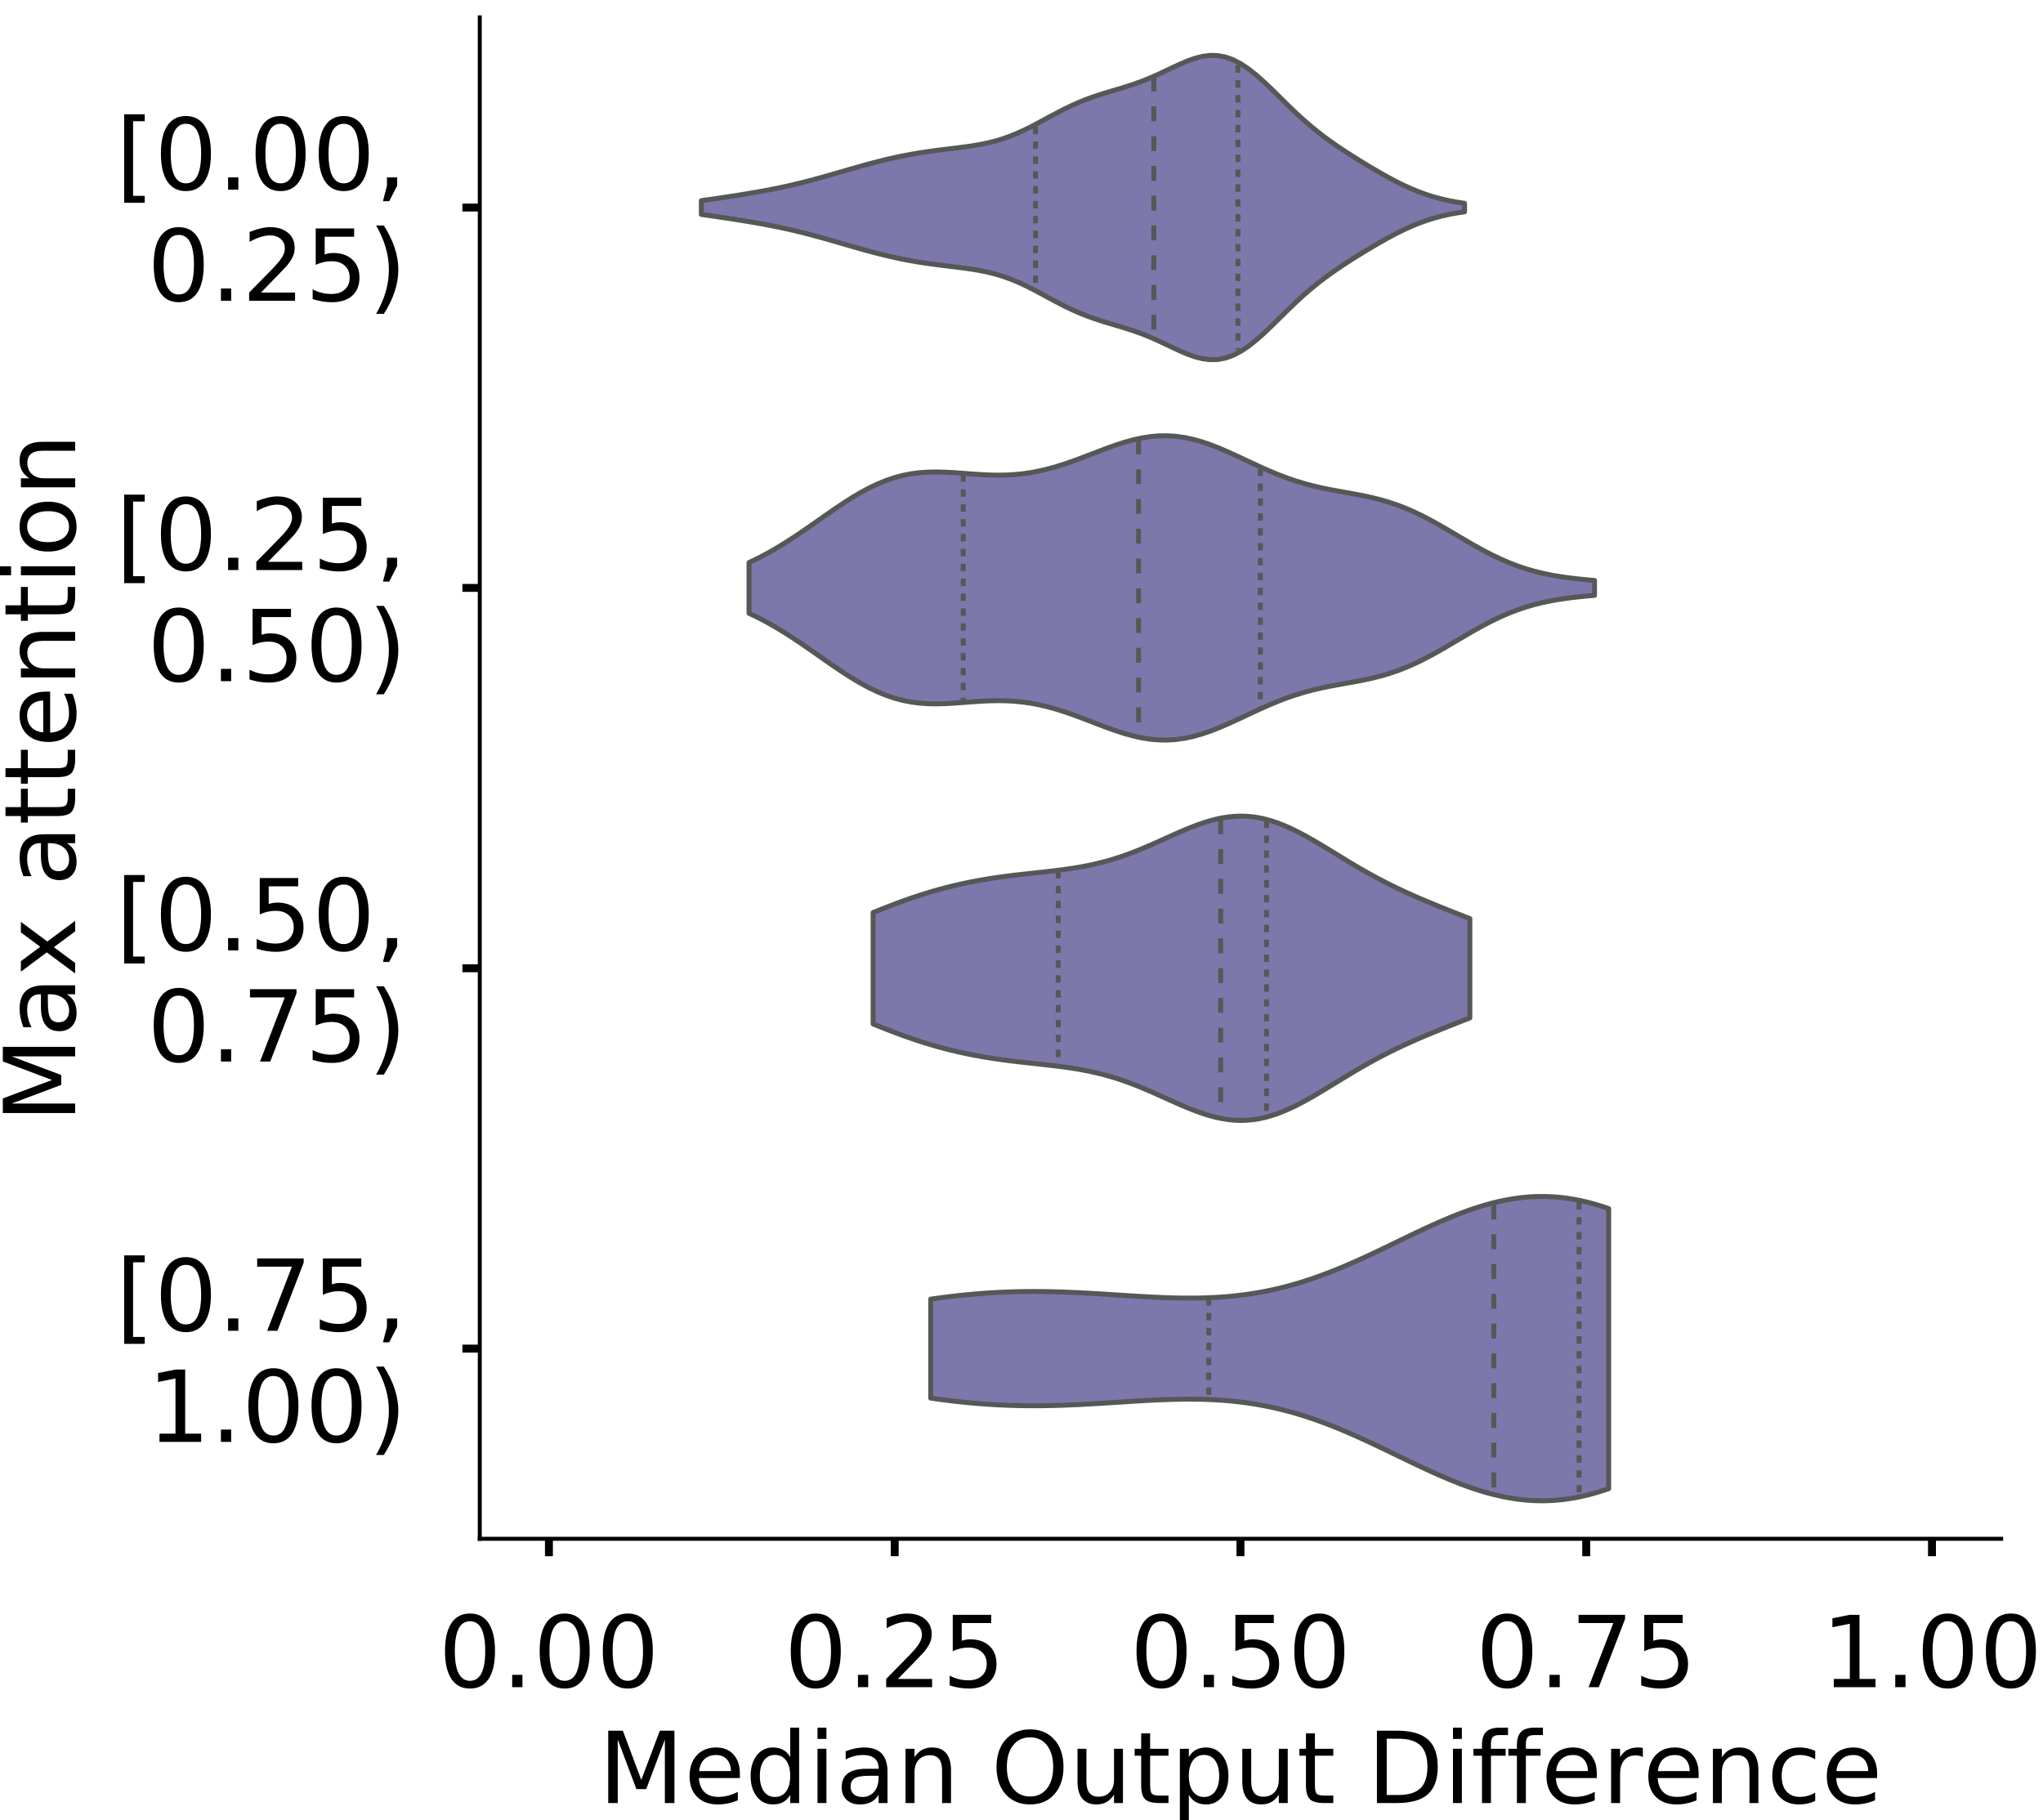 <?xml version="1.0" encoding="utf-8" standalone="no"?>
<!DOCTYPE svg PUBLIC "-//W3C//DTD SVG 1.1//EN"
  "http://www.w3.org/Graphics/SVG/1.1/DTD/svg11.dtd">
<!-- Created with matplotlib (https://matplotlib.org/) -->
<svg height="366.833pt" version="1.1" viewBox="0 0 411.77 366.833" width="411.77pt" xmlns="http://www.w3.org/2000/svg" xmlns:xlink="http://www.w3.org/1999/xlink">
 <defs>
  <style type="text/css">
*{stroke-linecap:butt;stroke-linejoin:round;}
  </style>
 </defs>
 <g id="figure_1">
  <g id="patch_1">
   <path d="M 0 366.833 
L 411.77 366.833 
L 411.77 -0 
L 0 -0 
z
" style="fill:#ffffff;"/>
  </g>
  <g id="axes_1">
   <g id="patch_2">
    <path d="M 96.7 310.133 
L 403.333 310.133 
L 403.333 3.5 
L 96.7 3.5 
z
" style="fill:#ffffff;"/>
   </g>
   <g id="PolyCollection_1">
    <defs>
     <path d="M 141.358 -323.613 
L 141.358 -326.395 
L 142.912 -326.613 
L 144.466 -326.837 
L 146.019 -327.068 
L 147.573 -327.305 
L 149.127 -327.549 
L 150.681 -327.802 
L 152.235 -328.066 
L 153.789 -328.343 
L 155.342 -328.636 
L 156.896 -328.947 
L 158.45 -329.28 
L 160.004 -329.634 
L 161.558 -330.01 
L 163.111 -330.407 
L 164.665 -330.823 
L 166.219 -331.255 
L 167.773 -331.697 
L 169.327 -332.146 
L 170.88 -332.596 
L 172.434 -333.042 
L 173.988 -333.479 
L 175.542 -333.903 
L 177.096 -334.308 
L 178.649 -334.691 
L 180.203 -335.048 
L 181.757 -335.377 
L 183.311 -335.676 
L 184.865 -335.947 
L 186.418 -336.191 
L 187.972 -336.412 
L 189.526 -336.615 
L 191.08 -336.807 
L 192.634 -336.996 
L 194.187 -337.193 
L 195.741 -337.412 
L 197.295 -337.667 
L 198.849 -337.975 
L 200.403 -338.352 
L 201.956 -338.81 
L 203.51 -339.356 
L 205.064 -339.99 
L 206.618 -340.705 
L 208.172 -341.484 
L 209.725 -342.307 
L 211.279 -343.148 
L 212.833 -343.981 
L 214.387 -344.783 
L 215.941 -345.534 
L 217.495 -346.223 
L 219.048 -346.845 
L 220.602 -347.405 
L 222.156 -347.914 
L 223.71 -348.388 
L 225.264 -348.849 
L 226.817 -349.32 
L 228.371 -349.823 
L 229.925 -350.376 
L 231.479 -350.989 
L 233.033 -351.661 
L 234.586 -352.38 
L 236.14 -353.12 
L 237.694 -353.846 
L 239.248 -354.513 
L 240.802 -355.07 
L 242.355 -355.47 
L 243.909 -355.668 
L 245.463 -355.629 
L 247.017 -355.334 
L 248.571 -354.775 
L 250.124 -353.963 
L 251.678 -352.921 
L 253.232 -351.685 
L 254.786 -350.303 
L 256.34 -348.822 
L 257.893 -347.293 
L 259.447 -345.761 
L 261.001 -344.265 
L 262.555 -342.832 
L 264.109 -341.479 
L 265.662 -340.211 
L 267.216 -339.024 
L 268.77 -337.907 
L 270.324 -336.848 
L 271.878 -335.832 
L 273.431 -334.849 
L 274.985 -333.89 
L 276.539 -332.956 
L 278.093 -332.048 
L 279.647 -331.174 
L 281.2 -330.344 
L 282.754 -329.568 
L 284.308 -328.855 
L 285.862 -328.213 
L 287.416 -327.645 
L 288.97 -327.153 
L 290.523 -326.734 
L 292.077 -326.384 
L 293.631 -326.095 
L 295.185 -325.859 
L 295.185 -324.149 
L 295.185 -324.149 
L 293.631 -323.914 
L 292.077 -323.625 
L 290.523 -323.274 
L 288.97 -322.855 
L 287.416 -322.363 
L 285.862 -321.795 
L 284.308 -321.153 
L 282.754 -320.44 
L 281.2 -319.664 
L 279.647 -318.834 
L 278.093 -317.96 
L 276.539 -317.053 
L 274.985 -316.118 
L 273.431 -315.16 
L 271.878 -314.176 
L 270.324 -313.16 
L 268.77 -312.101 
L 267.216 -310.985 
L 265.662 -309.798 
L 264.109 -308.529 
L 262.555 -307.176 
L 261.001 -305.743 
L 259.447 -304.247 
L 257.893 -302.716 
L 256.34 -301.187 
L 254.786 -299.706 
L 253.232 -298.323 
L 251.678 -297.088 
L 250.124 -296.046 
L 248.571 -295.233 
L 247.017 -294.674 
L 245.463 -294.379 
L 243.909 -294.341 
L 242.355 -294.539 
L 240.802 -294.938 
L 239.248 -295.496 
L 237.694 -296.162 
L 236.14 -296.888 
L 234.586 -297.629 
L 233.033 -298.348 
L 231.479 -299.02 
L 229.925 -299.632 
L 228.371 -300.186 
L 226.817 -300.689 
L 225.264 -301.16 
L 223.71 -301.621 
L 222.156 -302.095 
L 220.602 -302.603 
L 219.048 -303.163 
L 217.495 -303.785 
L 215.941 -304.474 
L 214.387 -305.225 
L 212.833 -306.027 
L 211.279 -306.86 
L 209.725 -307.701 
L 208.172 -308.524 
L 206.618 -309.304 
L 205.064 -310.018 
L 203.51 -310.653 
L 201.956 -311.198 
L 200.403 -311.656 
L 198.849 -312.033 
L 197.295 -312.341 
L 195.741 -312.596 
L 194.187 -312.815 
L 192.634 -313.012 
L 191.08 -313.201 
L 189.526 -313.393 
L 187.972 -313.596 
L 186.418 -313.817 
L 184.865 -314.061 
L 183.311 -314.332 
L 181.757 -314.632 
L 180.203 -314.96 
L 178.649 -315.317 
L 177.096 -315.7 
L 175.542 -316.106 
L 173.988 -316.529 
L 172.434 -316.967 
L 170.88 -317.413 
L 169.327 -317.863 
L 167.773 -318.311 
L 166.219 -318.754 
L 164.665 -319.185 
L 163.111 -319.601 
L 161.558 -319.999 
L 160.004 -320.375 
L 158.45 -320.729 
L 156.896 -321.061 
L 155.342 -321.373 
L 153.789 -321.666 
L 152.235 -321.943 
L 150.681 -322.206 
L 149.127 -322.459 
L 147.573 -322.703 
L 146.019 -322.94 
L 144.466 -323.171 
L 142.912 -323.396 
L 141.358 -323.613 
z
" id="m006df3f00c" style="stroke:#575757;"/>
    </defs>
    <g clip-path="url(#p92036f50ab)">
     <use style="fill:#7c78ab;stroke:#575757;" x="0" xlink:href="#m006df3f00c" y="366.833"/>
    </g>
   </g>
   <g id="PolyCollection_2">
    <defs>
     <path d="M 150.97 -243.232 
L 150.97 -253.46 
L 152.691 -254.281 
L 154.413 -255.179 
L 156.134 -256.149 
L 157.855 -257.187 
L 159.576 -258.285 
L 161.298 -259.431 
L 163.019 -260.613 
L 164.74 -261.816 
L 166.462 -263.023 
L 168.183 -264.214 
L 169.904 -265.369 
L 171.625 -266.469 
L 173.347 -267.495 
L 175.068 -268.429 
L 176.789 -269.257 
L 178.511 -269.968 
L 180.232 -270.554 
L 181.953 -271.015 
L 183.674 -271.351 
L 185.396 -271.571 
L 187.117 -271.686 
L 188.838 -271.713 
L 190.56 -271.668 
L 192.281 -271.574 
L 194.002 -271.45 
L 195.723 -271.319 
L 197.445 -271.2 
L 199.166 -271.112 
L 200.887 -271.07 
L 202.609 -271.089 
L 204.33 -271.177 
L 206.051 -271.343 
L 207.772 -271.59 
L 209.494 -271.918 
L 211.215 -272.325 
L 212.936 -272.806 
L 214.658 -273.351 
L 216.379 -273.949 
L 218.1 -274.587 
L 219.821 -275.246 
L 221.543 -275.909 
L 223.264 -276.556 
L 224.985 -277.166 
L 226.707 -277.718 
L 228.428 -278.192 
L 230.149 -278.572 
L 231.87 -278.842 
L 233.592 -278.99 
L 235.313 -279.009 
L 237.034 -278.896 
L 238.756 -278.653 
L 240.477 -278.285 
L 242.198 -277.802 
L 243.919 -277.218 
L 245.641 -276.549 
L 247.362 -275.814 
L 249.083 -275.034 
L 250.805 -274.229 
L 252.526 -273.421 
L 254.247 -272.628 
L 255.968 -271.868 
L 257.69 -271.155 
L 259.411 -270.5 
L 261.132 -269.91 
L 262.854 -269.387 
L 264.575 -268.927 
L 266.296 -268.526 
L 268.017 -268.171 
L 269.739 -267.849 
L 271.46 -267.542 
L 273.181 -267.231 
L 274.903 -266.897 
L 276.624 -266.522 
L 278.345 -266.088 
L 280.066 -265.582 
L 281.788 -264.996 
L 283.509 -264.323 
L 285.23 -263.564 
L 286.952 -262.726 
L 288.673 -261.818 
L 290.394 -260.855 
L 292.116 -259.855 
L 293.837 -258.838 
L 295.558 -257.823 
L 297.279 -256.832 
L 299.001 -255.883 
L 300.722 -254.991 
L 302.443 -254.168 
L 304.165 -253.424 
L 305.886 -252.762 
L 307.607 -252.184 
L 309.328 -251.687 
L 311.05 -251.266 
L 312.771 -250.913 
L 314.492 -250.619 
L 316.214 -250.375 
L 317.935 -250.17 
L 319.656 -249.996 
L 321.377 -249.845 
L 321.377 -246.846 
L 321.377 -246.846 
L 319.656 -246.695 
L 317.935 -246.522 
L 316.214 -246.317 
L 314.492 -246.073 
L 312.771 -245.779 
L 311.05 -245.426 
L 309.328 -245.005 
L 307.607 -244.508 
L 305.886 -243.93 
L 304.165 -243.268 
L 302.443 -242.524 
L 300.722 -241.701 
L 299.001 -240.809 
L 297.279 -239.859 
L 295.558 -238.868 
L 293.837 -237.854 
L 292.116 -236.837 
L 290.394 -235.837 
L 288.673 -234.874 
L 286.952 -233.966 
L 285.23 -233.128 
L 283.509 -232.369 
L 281.788 -231.696 
L 280.066 -231.109 
L 278.345 -230.604 
L 276.624 -230.17 
L 274.903 -229.795 
L 273.181 -229.461 
L 271.46 -229.15 
L 269.739 -228.843 
L 268.017 -228.52 
L 266.296 -228.166 
L 264.575 -227.764 
L 262.854 -227.305 
L 261.132 -226.782 
L 259.411 -226.191 
L 257.69 -225.536 
L 255.968 -224.823 
L 254.247 -224.064 
L 252.526 -223.271 
L 250.805 -222.463 
L 249.083 -221.658 
L 247.362 -220.878 
L 245.641 -220.143 
L 243.919 -219.474 
L 242.198 -218.89 
L 240.477 -218.407 
L 238.756 -218.039 
L 237.034 -217.795 
L 235.313 -217.683 
L 233.592 -217.702 
L 231.87 -217.85 
L 230.149 -218.12 
L 228.428 -218.499 
L 226.707 -218.974 
L 224.985 -219.526 
L 223.264 -220.136 
L 221.543 -220.782 
L 219.821 -221.446 
L 218.1 -222.105 
L 216.379 -222.742 
L 214.658 -223.341 
L 212.936 -223.886 
L 211.215 -224.366 
L 209.494 -224.774 
L 207.772 -225.102 
L 206.051 -225.349 
L 204.33 -225.514 
L 202.609 -225.603 
L 200.887 -225.621 
L 199.166 -225.58 
L 197.445 -225.492 
L 195.723 -225.373 
L 194.002 -225.241 
L 192.281 -225.118 
L 190.56 -225.023 
L 188.838 -224.979 
L 187.117 -225.005 
L 185.396 -225.121 
L 183.674 -225.341 
L 181.953 -225.677 
L 180.232 -226.137 
L 178.511 -226.724 
L 176.789 -227.434 
L 175.068 -228.262 
L 173.347 -229.197 
L 171.625 -230.222 
L 169.904 -231.323 
L 168.183 -232.478 
L 166.462 -233.669 
L 164.74 -234.875 
L 163.019 -236.078 
L 161.298 -237.261 
L 159.576 -238.407 
L 157.855 -239.504 
L 156.134 -240.542 
L 154.413 -241.513 
L 152.691 -242.41 
L 150.97 -243.232 
z
" id="m0b664015ea" style="stroke:#575757;"/>
    </defs>
    <g clip-path="url(#p92036f50ab)">
     <use style="fill:#7c78ab;stroke:#575757;" x="0" xlink:href="#m0b664015ea" y="366.833"/>
    </g>
   </g>
   <g id="PolyCollection_3">
    <defs>
     <path d="M 175.981 -160.465 
L 175.981 -182.91 
L 177.196 -183.403 
L 178.411 -183.886 
L 179.626 -184.359 
L 180.84 -184.818 
L 182.055 -185.263 
L 183.27 -185.694 
L 184.485 -186.107 
L 185.7 -186.504 
L 186.914 -186.883 
L 188.129 -187.244 
L 189.344 -187.587 
L 190.559 -187.912 
L 191.774 -188.218 
L 192.989 -188.506 
L 194.203 -188.776 
L 195.418 -189.029 
L 196.633 -189.265 
L 197.848 -189.484 
L 199.063 -189.689 
L 200.278 -189.879 
L 201.492 -190.055 
L 202.707 -190.22 
L 203.922 -190.374 
L 205.137 -190.519 
L 206.352 -190.658 
L 207.567 -190.792 
L 208.781 -190.924 
L 209.996 -191.056 
L 211.211 -191.191 
L 212.426 -191.333 
L 213.641 -191.483 
L 214.855 -191.646 
L 216.07 -191.825 
L 217.285 -192.022 
L 218.5 -192.241 
L 219.715 -192.484 
L 220.93 -192.753 
L 222.144 -193.052 
L 223.359 -193.38 
L 224.574 -193.74 
L 225.789 -194.13 
L 227.004 -194.552 
L 228.219 -195.002 
L 229.433 -195.479 
L 230.648 -195.98 
L 231.863 -196.501 
L 233.078 -197.037 
L 234.293 -197.583 
L 235.507 -198.131 
L 236.722 -198.676 
L 237.937 -199.211 
L 239.152 -199.726 
L 240.367 -200.216 
L 241.582 -200.672 
L 242.796 -201.087 
L 244.011 -201.453 
L 245.226 -201.764 
L 246.441 -202.014 
L 247.656 -202.197 
L 248.871 -202.311 
L 250.085 -202.351 
L 251.3 -202.315 
L 252.515 -202.204 
L 253.73 -202.016 
L 254.945 -201.755 
L 256.16 -201.421 
L 257.374 -201.02 
L 258.589 -200.556 
L 259.804 -200.033 
L 261.019 -199.459 
L 262.234 -198.84 
L 263.448 -198.182 
L 264.663 -197.493 
L 265.878 -196.781 
L 267.093 -196.051 
L 268.308 -195.311 
L 269.523 -194.567 
L 270.737 -193.825 
L 271.952 -193.089 
L 273.167 -192.364 
L 274.382 -191.654 
L 275.597 -190.961 
L 276.812 -190.287 
L 278.026 -189.634 
L 279.241 -189.002 
L 280.456 -188.39 
L 281.671 -187.799 
L 282.886 -187.227 
L 284.101 -186.673 
L 285.315 -186.135 
L 286.53 -185.61 
L 287.745 -185.097 
L 288.96 -184.595 
L 290.175 -184.1 
L 291.389 -183.611 
L 292.604 -183.127 
L 293.819 -182.647 
L 295.034 -182.17 
L 296.249 -181.694 
L 296.249 -161.681 
L 296.249 -161.681 
L 295.034 -161.205 
L 293.819 -160.728 
L 292.604 -160.248 
L 291.389 -159.764 
L 290.175 -159.275 
L 288.96 -158.78 
L 287.745 -158.278 
L 286.53 -157.765 
L 285.315 -157.24 
L 284.101 -156.702 
L 282.886 -156.148 
L 281.671 -155.576 
L 280.456 -154.985 
L 279.241 -154.373 
L 278.026 -153.741 
L 276.812 -153.088 
L 275.597 -152.414 
L 274.382 -151.721 
L 273.167 -151.011 
L 271.952 -150.286 
L 270.737 -149.55 
L 269.523 -148.808 
L 268.308 -148.064 
L 267.093 -147.324 
L 265.878 -146.594 
L 264.663 -145.882 
L 263.448 -145.193 
L 262.234 -144.535 
L 261.019 -143.916 
L 259.804 -143.342 
L 258.589 -142.819 
L 257.374 -142.355 
L 256.16 -141.954 
L 254.945 -141.62 
L 253.73 -141.359 
L 252.515 -141.171 
L 251.3 -141.06 
L 250.085 -141.024 
L 248.871 -141.064 
L 247.656 -141.178 
L 246.441 -141.361 
L 245.226 -141.611 
L 244.011 -141.922 
L 242.796 -142.288 
L 241.582 -142.703 
L 240.367 -143.159 
L 239.152 -143.649 
L 237.937 -144.164 
L 236.722 -144.699 
L 235.507 -145.244 
L 234.293 -145.792 
L 233.078 -146.338 
L 231.863 -146.874 
L 230.648 -147.395 
L 229.433 -147.896 
L 228.219 -148.373 
L 227.004 -148.823 
L 225.789 -149.245 
L 224.574 -149.635 
L 223.359 -149.995 
L 222.144 -150.323 
L 220.93 -150.622 
L 219.715 -150.891 
L 218.5 -151.134 
L 217.285 -151.353 
L 216.07 -151.55 
L 214.855 -151.729 
L 213.641 -151.892 
L 212.426 -152.042 
L 211.211 -152.184 
L 209.996 -152.319 
L 208.781 -152.451 
L 207.567 -152.583 
L 206.352 -152.717 
L 205.137 -152.856 
L 203.922 -153.001 
L 202.707 -153.155 
L 201.492 -153.32 
L 200.278 -153.496 
L 199.063 -153.686 
L 197.848 -153.891 
L 196.633 -154.11 
L 195.418 -154.346 
L 194.203 -154.599 
L 192.989 -154.869 
L 191.774 -155.157 
L 190.559 -155.463 
L 189.344 -155.788 
L 188.129 -156.131 
L 186.914 -156.492 
L 185.7 -156.871 
L 184.485 -157.268 
L 183.27 -157.681 
L 182.055 -158.112 
L 180.84 -158.557 
L 179.626 -159.016 
L 178.411 -159.489 
L 177.196 -159.972 
L 175.981 -160.465 
z
" id="m93d271e4cf" style="stroke:#575757;"/>
    </defs>
    <g clip-path="url(#p92036f50ab)">
     <use style="fill:#7c78ab;stroke:#575757;" x="0" xlink:href="#m93d271e4cf" y="366.833"/>
    </g>
   </g>
   <g id="PolyCollection_4">
    <defs>
     <path d="M 187.588 -85.057 
L 187.588 -105.001 
L 188.968 -105.195 
L 190.348 -105.378 
L 191.729 -105.549 
L 193.109 -105.707 
L 194.489 -105.851 
L 195.869 -105.983 
L 197.25 -106.101 
L 198.63 -106.205 
L 200.01 -106.295 
L 201.39 -106.37 
L 202.77 -106.432 
L 204.151 -106.48 
L 205.531 -106.514 
L 206.911 -106.534 
L 208.291 -106.541 
L 209.672 -106.536 
L 211.052 -106.518 
L 212.432 -106.49 
L 213.812 -106.45 
L 215.193 -106.4 
L 216.573 -106.342 
L 217.953 -106.275 
L 219.333 -106.202 
L 220.714 -106.123 
L 222.094 -106.039 
L 223.474 -105.952 
L 224.854 -105.863 
L 226.235 -105.774 
L 227.615 -105.686 
L 228.995 -105.601 
L 230.375 -105.52 
L 231.755 -105.444 
L 233.136 -105.377 
L 234.516 -105.318 
L 235.896 -105.271 
L 237.276 -105.236 
L 238.657 -105.216 
L 240.037 -105.211 
L 241.417 -105.224 
L 242.797 -105.256 
L 244.178 -105.309 
L 245.558 -105.383 
L 246.938 -105.481 
L 248.318 -105.604 
L 249.699 -105.753 
L 251.079 -105.928 
L 252.459 -106.132 
L 253.839 -106.363 
L 255.22 -106.624 
L 256.6 -106.914 
L 257.98 -107.234 
L 259.36 -107.584 
L 260.74 -107.963 
L 262.121 -108.372 
L 263.501 -108.809 
L 264.881 -109.274 
L 266.261 -109.766 
L 267.642 -110.284 
L 269.022 -110.827 
L 270.402 -111.392 
L 271.782 -111.978 
L 273.163 -112.584 
L 274.543 -113.206 
L 275.923 -113.842 
L 277.303 -114.491 
L 278.684 -115.148 
L 280.064 -115.812 
L 281.444 -116.48 
L 282.824 -117.147 
L 284.205 -117.812 
L 285.585 -118.47 
L 286.965 -119.119 
L 288.345 -119.755 
L 289.725 -120.374 
L 291.106 -120.974 
L 292.486 -121.552 
L 293.866 -122.103 
L 295.246 -122.625 
L 296.627 -123.115 
L 298.007 -123.569 
L 299.387 -123.986 
L 300.767 -124.362 
L 302.148 -124.696 
L 303.528 -124.984 
L 304.908 -125.225 
L 306.288 -125.418 
L 307.669 -125.561 
L 309.049 -125.653 
L 310.429 -125.692 
L 311.809 -125.68 
L 313.19 -125.614 
L 314.57 -125.496 
L 315.95 -125.325 
L 317.33 -125.102 
L 318.71 -124.828 
L 320.091 -124.505 
L 321.471 -124.133 
L 322.851 -123.715 
L 324.231 -123.251 
L 324.231 -66.807 
L 324.231 -66.807 
L 322.851 -66.344 
L 321.471 -65.925 
L 320.091 -65.554 
L 318.71 -65.23 
L 317.33 -64.956 
L 315.95 -64.734 
L 314.57 -64.563 
L 313.19 -64.444 
L 311.809 -64.379 
L 310.429 -64.366 
L 309.049 -64.406 
L 307.669 -64.497 
L 306.288 -64.64 
L 304.908 -64.833 
L 303.528 -65.074 
L 302.148 -65.363 
L 300.767 -65.696 
L 299.387 -66.072 
L 298.007 -66.489 
L 296.627 -66.944 
L 295.246 -67.433 
L 293.866 -67.955 
L 292.486 -68.507 
L 291.106 -69.084 
L 289.725 -69.684 
L 288.345 -70.304 
L 286.965 -70.94 
L 285.585 -71.588 
L 284.205 -72.247 
L 282.824 -72.911 
L 281.444 -73.579 
L 280.064 -74.246 
L 278.684 -74.91 
L 277.303 -75.568 
L 275.923 -76.216 
L 274.543 -76.853 
L 273.163 -77.475 
L 271.782 -78.08 
L 270.402 -78.666 
L 269.022 -79.232 
L 267.642 -79.774 
L 266.261 -80.292 
L 264.881 -80.784 
L 263.501 -81.25 
L 262.121 -81.687 
L 260.74 -82.095 
L 259.36 -82.475 
L 257.98 -82.824 
L 256.6 -83.144 
L 255.22 -83.434 
L 253.839 -83.695 
L 252.459 -83.927 
L 251.079 -84.13 
L 249.699 -84.305 
L 248.318 -84.454 
L 246.938 -84.577 
L 245.558 -84.675 
L 244.178 -84.75 
L 242.797 -84.802 
L 241.417 -84.834 
L 240.037 -84.847 
L 238.657 -84.843 
L 237.276 -84.822 
L 235.896 -84.787 
L 234.516 -84.74 
L 233.136 -84.682 
L 231.755 -84.614 
L 230.375 -84.539 
L 228.995 -84.458 
L 227.615 -84.372 
L 226.235 -84.284 
L 224.854 -84.195 
L 223.474 -84.106 
L 222.094 -84.02 
L 220.714 -83.936 
L 219.333 -83.857 
L 217.953 -83.783 
L 216.573 -83.717 
L 215.193 -83.658 
L 213.812 -83.608 
L 212.432 -83.569 
L 211.052 -83.54 
L 209.672 -83.522 
L 208.291 -83.517 
L 206.911 -83.524 
L 205.531 -83.545 
L 204.151 -83.579 
L 202.77 -83.626 
L 201.39 -83.688 
L 200.01 -83.764 
L 198.63 -83.854 
L 197.25 -83.957 
L 195.869 -84.075 
L 194.489 -84.207 
L 193.109 -84.352 
L 191.729 -84.51 
L 190.348 -84.68 
L 188.968 -84.863 
L 187.588 -85.057 
z
" id="mf8699c2b34" style="stroke:#575757;"/>
    </defs>
    <g clip-path="url(#p92036f50ab)">
     <use style="fill:#7c78ab;stroke:#575757;" x="0" xlink:href="#mf8699c2b34" y="366.833"/>
    </g>
   </g>
   <g id="patch_3">
    <path clip-path="url(#p92036f50ab)" d="M 110.638 41.829 
L 110.638 41.829 
L 110.638 41.829 
L 110.638 41.829 
z
" style="fill:#7c78ab;stroke:#575757;stroke-linejoin:miter;stroke-width:0.5;"/>
   </g>
   <g id="matplotlib.axis_1">
    <g id="xtick_1">
     <g id="line2d_1">
      <defs>
       <path d="M 0 0 
L 0 3.5 
" id="m4377aac5d5" style="stroke:#000000;stroke-width:1.6;"/>
      </defs>
      <g>
       <use style="stroke:#000000;stroke-width:1.6;" x="110.638" xlink:href="#m4377aac5d5" y="310.133"/>
      </g>
     </g>
     <g id="text_1">
      <!-- 0.00 -->
      <defs>
       <path d="M 31.781 66.406 
Q 24.172 66.406 20.328 58.906 
Q 16.5 51.422 16.5 36.375 
Q 16.5 21.391 20.328 13.891 
Q 24.172 6.391 31.781 6.391 
Q 39.453 6.391 43.281 13.891 
Q 47.125 21.391 47.125 36.375 
Q 47.125 51.422 43.281 58.906 
Q 39.453 66.406 31.781 66.406 
z
M 31.781 74.219 
Q 44.047 74.219 50.516 64.516 
Q 56.984 54.828 56.984 36.375 
Q 56.984 17.969 50.516 8.266 
Q 44.047 -1.422 31.781 -1.422 
Q 19.531 -1.422 13.062 8.266 
Q 6.594 17.969 6.594 36.375 
Q 6.594 54.828 13.062 64.516 
Q 19.531 74.219 31.781 74.219 
z
" id="DejaVuSans-48"/>
       <path d="M 10.688 12.406 
L 21 12.406 
L 21 0 
L 10.688 0 
z
" id="DejaVuSans-46"/>
      </defs>
      <g transform="translate(88.372 340.03)scale(0.2 -0.2)">
       <use xlink:href="#DejaVuSans-48"/>
       <use x="63.623" xlink:href="#DejaVuSans-46"/>
       <use x="95.41" xlink:href="#DejaVuSans-48"/>
       <use x="159.033" xlink:href="#DejaVuSans-48"/>
      </g>
     </g>
    </g>
    <g id="xtick_2">
     <g id="line2d_2">
      <g>
       <use style="stroke:#000000;stroke-width:1.6;" x="180.327" xlink:href="#m4377aac5d5" y="310.133"/>
      </g>
     </g>
     <g id="text_2">
      <!-- 0.25 -->
      <defs>
       <path d="M 19.188 8.297 
L 53.609 8.297 
L 53.609 0 
L 7.328 0 
L 7.328 8.297 
Q 12.938 14.109 22.625 23.891 
Q 32.328 33.688 34.812 36.531 
Q 39.547 41.844 41.422 45.531 
Q 43.312 49.219 43.312 52.781 
Q 43.312 58.594 39.234 62.25 
Q 35.156 65.922 28.609 65.922 
Q 23.969 65.922 18.812 64.312 
Q 13.672 62.703 7.812 59.422 
L 7.812 69.391 
Q 13.766 71.781 18.938 73 
Q 24.125 74.219 28.422 74.219 
Q 39.75 74.219 46.484 68.547 
Q 53.219 62.891 53.219 53.422 
Q 53.219 48.922 51.531 44.891 
Q 49.859 40.875 45.406 35.406 
Q 44.188 33.984 37.641 27.219 
Q 31.109 20.453 19.188 8.297 
z
" id="DejaVuSans-50"/>
       <path d="M 10.797 72.906 
L 49.516 72.906 
L 49.516 64.594 
L 19.828 64.594 
L 19.828 46.734 
Q 21.969 47.469 24.109 47.828 
Q 26.266 48.188 28.422 48.188 
Q 40.625 48.188 47.75 41.5 
Q 54.891 34.812 54.891 23.391 
Q 54.891 11.625 47.562 5.094 
Q 40.234 -1.422 26.906 -1.422 
Q 22.312 -1.422 17.547 -0.641 
Q 12.797 0.141 7.719 1.703 
L 7.719 11.625 
Q 12.109 9.234 16.797 8.062 
Q 21.484 6.891 26.703 6.891 
Q 35.156 6.891 40.078 11.328 
Q 45.016 15.766 45.016 23.391 
Q 45.016 31 40.078 35.438 
Q 35.156 39.891 26.703 39.891 
Q 22.75 39.891 18.812 39.016 
Q 14.891 38.141 10.797 36.281 
z
" id="DejaVuSans-53"/>
      </defs>
      <g transform="translate(158.062 340.03)scale(0.2 -0.2)">
       <use xlink:href="#DejaVuSans-48"/>
       <use x="63.623" xlink:href="#DejaVuSans-46"/>
       <use x="95.41" xlink:href="#DejaVuSans-50"/>
       <use x="159.033" xlink:href="#DejaVuSans-53"/>
      </g>
     </g>
    </g>
    <g id="xtick_3">
     <g id="line2d_3">
      <g>
       <use style="stroke:#000000;stroke-width:1.6;" x="250.017" xlink:href="#m4377aac5d5" y="310.133"/>
      </g>
     </g>
     <g id="text_3">
      <!-- 0.50 -->
      <g transform="translate(227.751 340.03)scale(0.2 -0.2)">
       <use xlink:href="#DejaVuSans-48"/>
       <use x="63.623" xlink:href="#DejaVuSans-46"/>
       <use x="95.41" xlink:href="#DejaVuSans-53"/>
       <use x="159.033" xlink:href="#DejaVuSans-48"/>
      </g>
     </g>
    </g>
    <g id="xtick_4">
     <g id="line2d_4">
      <g>
       <use style="stroke:#000000;stroke-width:1.6;" x="319.706" xlink:href="#m4377aac5d5" y="310.133"/>
      </g>
     </g>
     <g id="text_4">
      <!-- 0.75 -->
      <defs>
       <path d="M 8.203 72.906 
L 55.078 72.906 
L 55.078 68.703 
L 28.609 0 
L 18.312 0 
L 43.219 64.594 
L 8.203 64.594 
z
" id="DejaVuSans-55"/>
      </defs>
      <g transform="translate(297.44 340.03)scale(0.2 -0.2)">
       <use xlink:href="#DejaVuSans-48"/>
       <use x="63.623" xlink:href="#DejaVuSans-46"/>
       <use x="95.41" xlink:href="#DejaVuSans-55"/>
       <use x="159.033" xlink:href="#DejaVuSans-53"/>
      </g>
     </g>
    </g>
    <g id="xtick_5">
     <g id="line2d_5">
      <g>
       <use style="stroke:#000000;stroke-width:1.6;" x="389.395" xlink:href="#m4377aac5d5" y="310.133"/>
      </g>
     </g>
     <g id="text_5">
      <!-- 1.00 -->
      <defs>
       <path d="M 12.406 8.297 
L 28.516 8.297 
L 28.516 63.922 
L 10.984 60.406 
L 10.984 69.391 
L 28.422 72.906 
L 38.281 72.906 
L 38.281 8.297 
L 54.391 8.297 
L 54.391 0 
L 12.406 0 
z
" id="DejaVuSans-49"/>
      </defs>
      <g transform="translate(367.13 340.03)scale(0.2 -0.2)">
       <use xlink:href="#DejaVuSans-49"/>
       <use x="63.623" xlink:href="#DejaVuSans-46"/>
       <use x="95.41" xlink:href="#DejaVuSans-48"/>
       <use x="159.033" xlink:href="#DejaVuSans-48"/>
      </g>
     </g>
    </g>
    <g id="text_6">
     <!-- Median Output Difference -->
     <defs>
      <path d="M 9.812 72.906 
L 24.516 72.906 
L 43.109 23.297 
L 61.812 72.906 
L 76.516 72.906 
L 76.516 0 
L 66.891 0 
L 66.891 64.016 
L 48.094 14.016 
L 38.188 14.016 
L 19.391 64.016 
L 19.391 0 
L 9.812 0 
z
" id="DejaVuSans-77"/>
      <path d="M 56.203 29.594 
L 56.203 25.203 
L 14.891 25.203 
Q 15.484 15.922 20.484 11.062 
Q 25.484 6.203 34.422 6.203 
Q 39.594 6.203 44.453 7.469 
Q 49.312 8.734 54.109 11.281 
L 54.109 2.781 
Q 49.266 0.734 44.188 -0.344 
Q 39.109 -1.422 33.891 -1.422 
Q 20.797 -1.422 13.156 6.188 
Q 5.516 13.812 5.516 26.812 
Q 5.516 40.234 12.766 48.109 
Q 20.016 56 32.328 56 
Q 43.359 56 49.781 48.891 
Q 56.203 41.797 56.203 29.594 
z
M 47.219 32.234 
Q 47.125 39.594 43.094 43.984 
Q 39.062 48.391 32.422 48.391 
Q 24.906 48.391 20.391 44.141 
Q 15.875 39.891 15.188 32.172 
z
" id="DejaVuSans-101"/>
      <path d="M 45.406 46.391 
L 45.406 75.984 
L 54.391 75.984 
L 54.391 0 
L 45.406 0 
L 45.406 8.203 
Q 42.578 3.328 38.25 0.953 
Q 33.938 -1.422 27.875 -1.422 
Q 17.969 -1.422 11.734 6.484 
Q 5.516 14.406 5.516 27.297 
Q 5.516 40.188 11.734 48.094 
Q 17.969 56 27.875 56 
Q 33.938 56 38.25 53.625 
Q 42.578 51.266 45.406 46.391 
z
M 14.797 27.297 
Q 14.797 17.391 18.875 11.75 
Q 22.953 6.109 30.078 6.109 
Q 37.203 6.109 41.297 11.75 
Q 45.406 17.391 45.406 27.297 
Q 45.406 37.203 41.297 42.844 
Q 37.203 48.484 30.078 48.484 
Q 22.953 48.484 18.875 42.844 
Q 14.797 37.203 14.797 27.297 
z
" id="DejaVuSans-100"/>
      <path d="M 9.422 54.688 
L 18.406 54.688 
L 18.406 0 
L 9.422 0 
z
M 9.422 75.984 
L 18.406 75.984 
L 18.406 64.594 
L 9.422 64.594 
z
" id="DejaVuSans-105"/>
      <path d="M 34.281 27.484 
Q 23.391 27.484 19.188 25 
Q 14.984 22.516 14.984 16.5 
Q 14.984 11.719 18.141 8.906 
Q 21.297 6.109 26.703 6.109 
Q 34.188 6.109 38.703 11.406 
Q 43.219 16.703 43.219 25.484 
L 43.219 27.484 
z
M 52.203 31.203 
L 52.203 0 
L 43.219 0 
L 43.219 8.297 
Q 40.141 3.328 35.547 0.953 
Q 30.953 -1.422 24.312 -1.422 
Q 15.922 -1.422 10.953 3.297 
Q 6 8.016 6 15.922 
Q 6 25.141 12.172 29.828 
Q 18.359 34.516 30.609 34.516 
L 43.219 34.516 
L 43.219 35.406 
Q 43.219 41.609 39.141 45 
Q 35.062 48.391 27.688 48.391 
Q 23 48.391 18.547 47.266 
Q 14.109 46.141 10.016 43.891 
L 10.016 52.203 
Q 14.938 54.109 19.578 55.047 
Q 24.219 56 28.609 56 
Q 40.484 56 46.344 49.844 
Q 52.203 43.703 52.203 31.203 
z
" id="DejaVuSans-97"/>
      <path d="M 54.891 33.016 
L 54.891 0 
L 45.906 0 
L 45.906 32.719 
Q 45.906 40.484 42.875 44.328 
Q 39.844 48.188 33.797 48.188 
Q 26.516 48.188 22.312 43.547 
Q 18.109 38.922 18.109 30.906 
L 18.109 0 
L 9.078 0 
L 9.078 54.688 
L 18.109 54.688 
L 18.109 46.188 
Q 21.344 51.125 25.703 53.562 
Q 30.078 56 35.797 56 
Q 45.219 56 50.047 50.172 
Q 54.891 44.344 54.891 33.016 
z
" id="DejaVuSans-110"/>
      <path id="DejaVuSans-32"/>
      <path d="M 39.406 66.219 
Q 28.656 66.219 22.328 58.203 
Q 16.016 50.203 16.016 36.375 
Q 16.016 22.609 22.328 14.594 
Q 28.656 6.594 39.406 6.594 
Q 50.141 6.594 56.422 14.594 
Q 62.703 22.609 62.703 36.375 
Q 62.703 50.203 56.422 58.203 
Q 50.141 66.219 39.406 66.219 
z
M 39.406 74.219 
Q 54.734 74.219 63.906 63.938 
Q 73.094 53.656 73.094 36.375 
Q 73.094 19.141 63.906 8.859 
Q 54.734 -1.422 39.406 -1.422 
Q 24.031 -1.422 14.812 8.828 
Q 5.609 19.094 5.609 36.375 
Q 5.609 53.656 14.812 63.938 
Q 24.031 74.219 39.406 74.219 
z
" id="DejaVuSans-79"/>
      <path d="M 8.5 21.578 
L 8.5 54.688 
L 17.484 54.688 
L 17.484 21.922 
Q 17.484 14.156 20.5 10.266 
Q 23.531 6.391 29.594 6.391 
Q 36.859 6.391 41.078 11.031 
Q 45.312 15.672 45.312 23.688 
L 45.312 54.688 
L 54.297 54.688 
L 54.297 0 
L 45.312 0 
L 45.312 8.406 
Q 42.047 3.422 37.719 1 
Q 33.406 -1.422 27.688 -1.422 
Q 18.266 -1.422 13.375 4.438 
Q 8.5 10.297 8.5 21.578 
z
M 31.109 56 
z
" id="DejaVuSans-117"/>
      <path d="M 18.312 70.219 
L 18.312 54.688 
L 36.812 54.688 
L 36.812 47.703 
L 18.312 47.703 
L 18.312 18.016 
Q 18.312 11.328 20.141 9.422 
Q 21.969 7.516 27.594 7.516 
L 36.812 7.516 
L 36.812 0 
L 27.594 0 
Q 17.188 0 13.234 3.875 
Q 9.281 7.766 9.281 18.016 
L 9.281 47.703 
L 2.688 47.703 
L 2.688 54.688 
L 9.281 54.688 
L 9.281 70.219 
z
" id="DejaVuSans-116"/>
      <path d="M 18.109 8.203 
L 18.109 -20.797 
L 9.078 -20.797 
L 9.078 54.688 
L 18.109 54.688 
L 18.109 46.391 
Q 20.953 51.266 25.266 53.625 
Q 29.594 56 35.594 56 
Q 45.562 56 51.781 48.094 
Q 58.016 40.188 58.016 27.297 
Q 58.016 14.406 51.781 6.484 
Q 45.562 -1.422 35.594 -1.422 
Q 29.594 -1.422 25.266 0.953 
Q 20.953 3.328 18.109 8.203 
z
M 48.688 27.297 
Q 48.688 37.203 44.609 42.844 
Q 40.531 48.484 33.406 48.484 
Q 26.266 48.484 22.188 42.844 
Q 18.109 37.203 18.109 27.297 
Q 18.109 17.391 22.188 11.75 
Q 26.266 6.109 33.406 6.109 
Q 40.531 6.109 44.609 11.75 
Q 48.688 17.391 48.688 27.297 
z
" id="DejaVuSans-112"/>
      <path d="M 19.672 64.797 
L 19.672 8.109 
L 31.594 8.109 
Q 46.688 8.109 53.688 14.938 
Q 60.688 21.781 60.688 36.531 
Q 60.688 51.172 53.688 57.984 
Q 46.688 64.797 31.594 64.797 
z
M 9.812 72.906 
L 30.078 72.906 
Q 51.266 72.906 61.172 64.094 
Q 71.094 55.281 71.094 36.531 
Q 71.094 17.672 61.125 8.828 
Q 51.172 0 30.078 0 
L 9.812 0 
z
" id="DejaVuSans-68"/>
      <path d="M 37.109 75.984 
L 37.109 68.5 
L 28.516 68.5 
Q 23.688 68.5 21.797 66.547 
Q 19.922 64.594 19.922 59.516 
L 19.922 54.688 
L 34.719 54.688 
L 34.719 47.703 
L 19.922 47.703 
L 19.922 0 
L 10.891 0 
L 10.891 47.703 
L 2.297 47.703 
L 2.297 54.688 
L 10.891 54.688 
L 10.891 58.5 
Q 10.891 67.625 15.141 71.797 
Q 19.391 75.984 28.609 75.984 
z
" id="DejaVuSans-102"/>
      <path d="M 41.109 46.297 
Q 39.594 47.172 37.812 47.578 
Q 36.031 48 33.891 48 
Q 26.266 48 22.188 43.047 
Q 18.109 38.094 18.109 28.812 
L 18.109 0 
L 9.078 0 
L 9.078 54.688 
L 18.109 54.688 
L 18.109 46.188 
Q 20.953 51.172 25.484 53.578 
Q 30.031 56 36.531 56 
Q 37.453 56 38.578 55.875 
Q 39.703 55.766 41.062 55.516 
z
" id="DejaVuSans-114"/>
      <path d="M 48.781 52.594 
L 48.781 44.188 
Q 44.969 46.297 41.141 47.344 
Q 37.312 48.391 33.406 48.391 
Q 24.656 48.391 19.812 42.844 
Q 14.984 37.312 14.984 27.297 
Q 14.984 17.281 19.812 11.734 
Q 24.656 6.203 33.406 6.203 
Q 37.312 6.203 41.141 7.25 
Q 44.969 8.297 48.781 10.406 
L 48.781 2.094 
Q 45.016 0.344 40.984 -0.531 
Q 36.969 -1.422 32.422 -1.422 
Q 20.062 -1.422 12.781 6.344 
Q 5.516 14.109 5.516 27.297 
Q 5.516 40.672 12.859 48.328 
Q 20.219 56 33.016 56 
Q 37.156 56 41.109 55.141 
Q 45.062 54.297 48.781 52.594 
z
" id="DejaVuSans-99"/>
     </defs>
     <g transform="translate(120.629 363.386)scale(0.2 -0.2)">
      <use xlink:href="#DejaVuSans-77"/>
      <use x="86.279" xlink:href="#DejaVuSans-101"/>
      <use x="147.803" xlink:href="#DejaVuSans-100"/>
      <use x="211.279" xlink:href="#DejaVuSans-105"/>
      <use x="239.062" xlink:href="#DejaVuSans-97"/>
      <use x="300.342" xlink:href="#DejaVuSans-110"/>
      <use x="363.721" xlink:href="#DejaVuSans-32"/>
      <use x="395.508" xlink:href="#DejaVuSans-79"/>
      <use x="474.219" xlink:href="#DejaVuSans-117"/>
      <use x="537.598" xlink:href="#DejaVuSans-116"/>
      <use x="576.807" xlink:href="#DejaVuSans-112"/>
      <use x="640.283" xlink:href="#DejaVuSans-117"/>
      <use x="703.662" xlink:href="#DejaVuSans-116"/>
      <use x="742.871" xlink:href="#DejaVuSans-32"/>
      <use x="774.658" xlink:href="#DejaVuSans-68"/>
      <use x="851.66" xlink:href="#DejaVuSans-105"/>
      <use x="879.443" xlink:href="#DejaVuSans-102"/>
      <use x="914.648" xlink:href="#DejaVuSans-102"/>
      <use x="949.854" xlink:href="#DejaVuSans-101"/>
      <use x="1011.377" xlink:href="#DejaVuSans-114"/>
      <use x="1052.459" xlink:href="#DejaVuSans-101"/>
      <use x="1113.982" xlink:href="#DejaVuSans-110"/>
      <use x="1177.361" xlink:href="#DejaVuSans-99"/>
      <use x="1232.342" xlink:href="#DejaVuSans-101"/>
     </g>
    </g>
   </g>
   <g id="matplotlib.axis_2">
    <g id="ytick_1">
     <g id="line2d_6">
      <defs>
       <path d="M 0 0 
L -3.5 0 
" id="m275ca1b437" style="stroke:#000000;stroke-width:1.6;"/>
      </defs>
      <g>
       <use style="stroke:#000000;stroke-width:1.6;" x="96.7" xlink:href="#m275ca1b437" y="41.829"/>
      </g>
     </g>
     <g id="text_7">
      <!-- [0.00, -->
      <defs>
       <path d="M 8.594 75.984 
L 29.297 75.984 
L 29.297 69 
L 17.578 69 
L 17.578 -6.203 
L 29.297 -6.203 
L 29.297 -13.188 
L 8.594 -13.188 
z
" id="DejaVuSans-91"/>
       <path d="M 11.719 12.406 
L 22.016 12.406 
L 22.016 4 
L 14.016 -11.625 
L 7.719 -11.625 
L 11.719 4 
z
" id="DejaVuSans-44"/>
      </defs>
      <g transform="translate(23.309 38.23)scale(0.2 -0.2)">
       <use xlink:href="#DejaVuSans-91"/>
       <use x="39.014" xlink:href="#DejaVuSans-48"/>
       <use x="102.637" xlink:href="#DejaVuSans-46"/>
       <use x="134.424" xlink:href="#DejaVuSans-48"/>
       <use x="198.047" xlink:href="#DejaVuSans-48"/>
       <use x="261.67" xlink:href="#DejaVuSans-44"/>
      </g>
      <!-- 0.25) -->
      <defs>
       <path d="M 8.016 75.875 
L 15.828 75.875 
Q 23.141 64.359 26.781 53.312 
Q 30.422 42.281 30.422 31.391 
Q 30.422 20.453 26.781 9.375 
Q 23.141 -1.703 15.828 -13.188 
L 8.016 -13.188 
Q 14.5 -2 17.703 9.062 
Q 20.906 20.125 20.906 31.391 
Q 20.906 42.672 17.703 53.656 
Q 14.5 64.656 8.016 75.875 
z
" id="DejaVuSans-41"/>
      </defs>
      <g transform="translate(29.666 60.625)scale(0.2 -0.2)">
       <use xlink:href="#DejaVuSans-48"/>
       <use x="63.623" xlink:href="#DejaVuSans-46"/>
       <use x="95.41" xlink:href="#DejaVuSans-50"/>
       <use x="159.033" xlink:href="#DejaVuSans-53"/>
       <use x="222.656" xlink:href="#DejaVuSans-41"/>
      </g>
     </g>
    </g>
    <g id="ytick_2">
     <g id="line2d_7">
      <g>
       <use style="stroke:#000000;stroke-width:1.6;" x="96.7" xlink:href="#m275ca1b437" y="118.487"/>
      </g>
     </g>
     <g id="text_8">
      <!-- [0.25, -->
      <g transform="translate(23.309 114.888)scale(0.2 -0.2)">
       <use xlink:href="#DejaVuSans-91"/>
       <use x="39.014" xlink:href="#DejaVuSans-48"/>
       <use x="102.637" xlink:href="#DejaVuSans-46"/>
       <use x="134.424" xlink:href="#DejaVuSans-50"/>
       <use x="198.047" xlink:href="#DejaVuSans-53"/>
       <use x="261.67" xlink:href="#DejaVuSans-44"/>
      </g>
      <!-- 0.50) -->
      <g transform="translate(29.666 137.284)scale(0.2 -0.2)">
       <use xlink:href="#DejaVuSans-48"/>
       <use x="63.623" xlink:href="#DejaVuSans-46"/>
       <use x="95.41" xlink:href="#DejaVuSans-53"/>
       <use x="159.033" xlink:href="#DejaVuSans-48"/>
       <use x="222.656" xlink:href="#DejaVuSans-41"/>
      </g>
     </g>
    </g>
    <g id="ytick_3">
     <g id="line2d_8">
      <g>
       <use style="stroke:#000000;stroke-width:1.6;" x="96.7" xlink:href="#m275ca1b437" y="195.146"/>
      </g>
     </g>
     <g id="text_9">
      <!-- [0.50, -->
      <g transform="translate(23.309 191.546)scale(0.2 -0.2)">
       <use xlink:href="#DejaVuSans-91"/>
       <use x="39.014" xlink:href="#DejaVuSans-48"/>
       <use x="102.637" xlink:href="#DejaVuSans-46"/>
       <use x="134.424" xlink:href="#DejaVuSans-53"/>
       <use x="198.047" xlink:href="#DejaVuSans-48"/>
       <use x="261.67" xlink:href="#DejaVuSans-44"/>
      </g>
      <!-- 0.75) -->
      <g transform="translate(29.666 213.942)scale(0.2 -0.2)">
       <use xlink:href="#DejaVuSans-48"/>
       <use x="63.623" xlink:href="#DejaVuSans-46"/>
       <use x="95.41" xlink:href="#DejaVuSans-55"/>
       <use x="159.033" xlink:href="#DejaVuSans-53"/>
       <use x="222.656" xlink:href="#DejaVuSans-41"/>
      </g>
     </g>
    </g>
    <g id="ytick_4">
     <g id="line2d_9">
      <g>
       <use style="stroke:#000000;stroke-width:1.6;" x="96.7" xlink:href="#m275ca1b437" y="271.804"/>
      </g>
     </g>
     <g id="text_10">
      <!-- [0.75, -->
      <g transform="translate(23.309 268.205)scale(0.2 -0.2)">
       <use xlink:href="#DejaVuSans-91"/>
       <use x="39.014" xlink:href="#DejaVuSans-48"/>
       <use x="102.637" xlink:href="#DejaVuSans-46"/>
       <use x="134.424" xlink:href="#DejaVuSans-55"/>
       <use x="198.047" xlink:href="#DejaVuSans-53"/>
       <use x="261.67" xlink:href="#DejaVuSans-44"/>
      </g>
      <!-- 1.00) -->
      <g transform="translate(29.666 290.6)scale(0.2 -0.2)">
       <use xlink:href="#DejaVuSans-49"/>
       <use x="63.623" xlink:href="#DejaVuSans-46"/>
       <use x="95.41" xlink:href="#DejaVuSans-48"/>
       <use x="159.033" xlink:href="#DejaVuSans-48"/>
       <use x="222.656" xlink:href="#DejaVuSans-41"/>
      </g>
     </g>
    </g>
    <g id="text_11">
     <!-- Max attention -->
     <defs>
      <path d="M 54.891 54.688 
L 35.109 28.078 
L 55.906 0 
L 45.312 0 
L 29.391 21.484 
L 13.484 0 
L 2.875 0 
L 24.125 28.609 
L 4.688 54.688 
L 15.281 54.688 
L 29.781 35.203 
L 44.281 54.688 
z
" id="DejaVuSans-120"/>
      <path d="M 30.609 48.391 
Q 23.391 48.391 19.188 42.75 
Q 14.984 37.109 14.984 27.297 
Q 14.984 17.484 19.156 11.844 
Q 23.344 6.203 30.609 6.203 
Q 37.797 6.203 41.984 11.859 
Q 46.188 17.531 46.188 27.297 
Q 46.188 37.016 41.984 42.703 
Q 37.797 48.391 30.609 48.391 
z
M 30.609 56 
Q 42.328 56 49.016 48.375 
Q 55.719 40.766 55.719 27.297 
Q 55.719 13.875 49.016 6.219 
Q 42.328 -1.422 30.609 -1.422 
Q 18.844 -1.422 12.172 6.219 
Q 5.516 13.875 5.516 27.297 
Q 5.516 40.766 12.172 48.375 
Q 18.844 56 30.609 56 
z
" id="DejaVuSans-111"/>
     </defs>
     <g transform="translate(15.15 226.284)rotate(-90)scale(0.2 -0.2)">
      <use xlink:href="#DejaVuSans-77"/>
      <use x="86.279" xlink:href="#DejaVuSans-97"/>
      <use x="147.559" xlink:href="#DejaVuSans-120"/>
      <use x="206.738" xlink:href="#DejaVuSans-32"/>
      <use x="238.525" xlink:href="#DejaVuSans-97"/>
      <use x="299.805" xlink:href="#DejaVuSans-116"/>
      <use x="339.014" xlink:href="#DejaVuSans-116"/>
      <use x="378.223" xlink:href="#DejaVuSans-101"/>
      <use x="439.746" xlink:href="#DejaVuSans-110"/>
      <use x="503.125" xlink:href="#DejaVuSans-116"/>
      <use x="542.334" xlink:href="#DejaVuSans-105"/>
      <use x="570.117" xlink:href="#DejaVuSans-111"/>
      <use x="631.299" xlink:href="#DejaVuSans-110"/>
     </g>
    </g>
   </g>
   <g id="line2d_10">
    <path clip-path="url(#p92036f50ab)" d="M 208.713 25.514 
L 208.713 58.145 
" style="fill:none;stroke:#575757;stroke-dasharray:1.5,1.5;stroke-dashoffset:0;"/>
   </g>
   <g id="line2d_11">
    <path clip-path="url(#p92036f50ab)" d="M 232.555 15.439 
L 232.555 68.219 
" style="fill:none;stroke:#575757;stroke-dasharray:3,3;stroke-dashoffset:0;"/>
   </g>
   <g id="line2d_12">
    <path clip-path="url(#p92036f50ab)" d="M 249.504 13.16 
L 249.504 70.498 
" style="fill:none;stroke:#575757;stroke-dasharray:1.5,1.5;stroke-dashoffset:0;"/>
   </g>
   <g id="line2d_13">
    <path clip-path="url(#p92036f50ab)" d="M 194.141 95.614 
L 194.141 141.361 
" style="fill:none;stroke:#575757;stroke-dasharray:1.5,1.5;stroke-dashoffset:0;"/>
   </g>
   <g id="line2d_14">
    <path clip-path="url(#p92036f50ab)" d="M 229.475 88.564 
L 229.475 148.411 
" style="fill:none;stroke:#575757;stroke-dasharray:3,3;stroke-dashoffset:0;"/>
   </g>
   <g id="line2d_15">
    <path clip-path="url(#p92036f50ab)" d="M 254.031 94.448 
L 254.031 142.527 
" style="fill:none;stroke:#575757;stroke-dasharray:1.5,1.5;stroke-dashoffset:0;"/>
   </g>
   <g id="line2d_16">
    <path clip-path="url(#p92036f50ab)" d="M 213.294 175.548 
L 213.294 214.744 
" style="fill:none;stroke:#575757;stroke-dasharray:1.5,1.5;stroke-dashoffset:0;"/>
   </g>
   <g id="line2d_17">
    <path clip-path="url(#p92036f50ab)" d="M 246.028 165.123 
L 246.028 225.169 
" style="fill:none;stroke:#575757;stroke-dasharray:3,3;stroke-dashoffset:0;"/>
   </g>
   <g id="line2d_18">
    <path clip-path="url(#p92036f50ab)" d="M 255.272 165.379 
L 255.272 224.912 
" style="fill:none;stroke:#575757;stroke-dasharray:1.5,1.5;stroke-dashoffset:0;"/>
   </g>
   <g id="line2d_19">
    <path clip-path="url(#p92036f50ab)" d="M 243.628 261.628 
L 243.628 281.981 
" style="fill:none;stroke:#575757;stroke-dasharray:1.5,1.5;stroke-dashoffset:0;"/>
   </g>
   <g id="line2d_20">
    <path clip-path="url(#p92036f50ab)" d="M 301.079 242.765 
L 301.079 300.844 
" style="fill:none;stroke:#575757;stroke-dasharray:3,3;stroke-dashoffset:0;"/>
   </g>
   <g id="line2d_21">
    <path clip-path="url(#p92036f50ab)" d="M 318.263 242.303 
L 318.263 301.305 
" style="fill:none;stroke:#575757;stroke-dasharray:1.5,1.5;stroke-dashoffset:0;"/>
   </g>
   <g id="patch_4">
    <path d="M 96.7 310.133 
L 96.7 3.5 
" style="fill:none;stroke:#000000;stroke-linecap:square;stroke-linejoin:miter;stroke-width:0.8;"/>
   </g>
   <g id="patch_5">
    <path d="M 96.7 310.133 
L 403.333 310.133 
" style="fill:none;stroke:#000000;stroke-linecap:square;stroke-linejoin:miter;stroke-width:0.8;"/>
   </g>
  </g>
 </g>
 <defs>
  <clipPath id="p92036f50ab">
   <rect height="306.633" width="306.633" x="96.7" y="3.5"/>
  </clipPath>
 </defs>
</svg>
